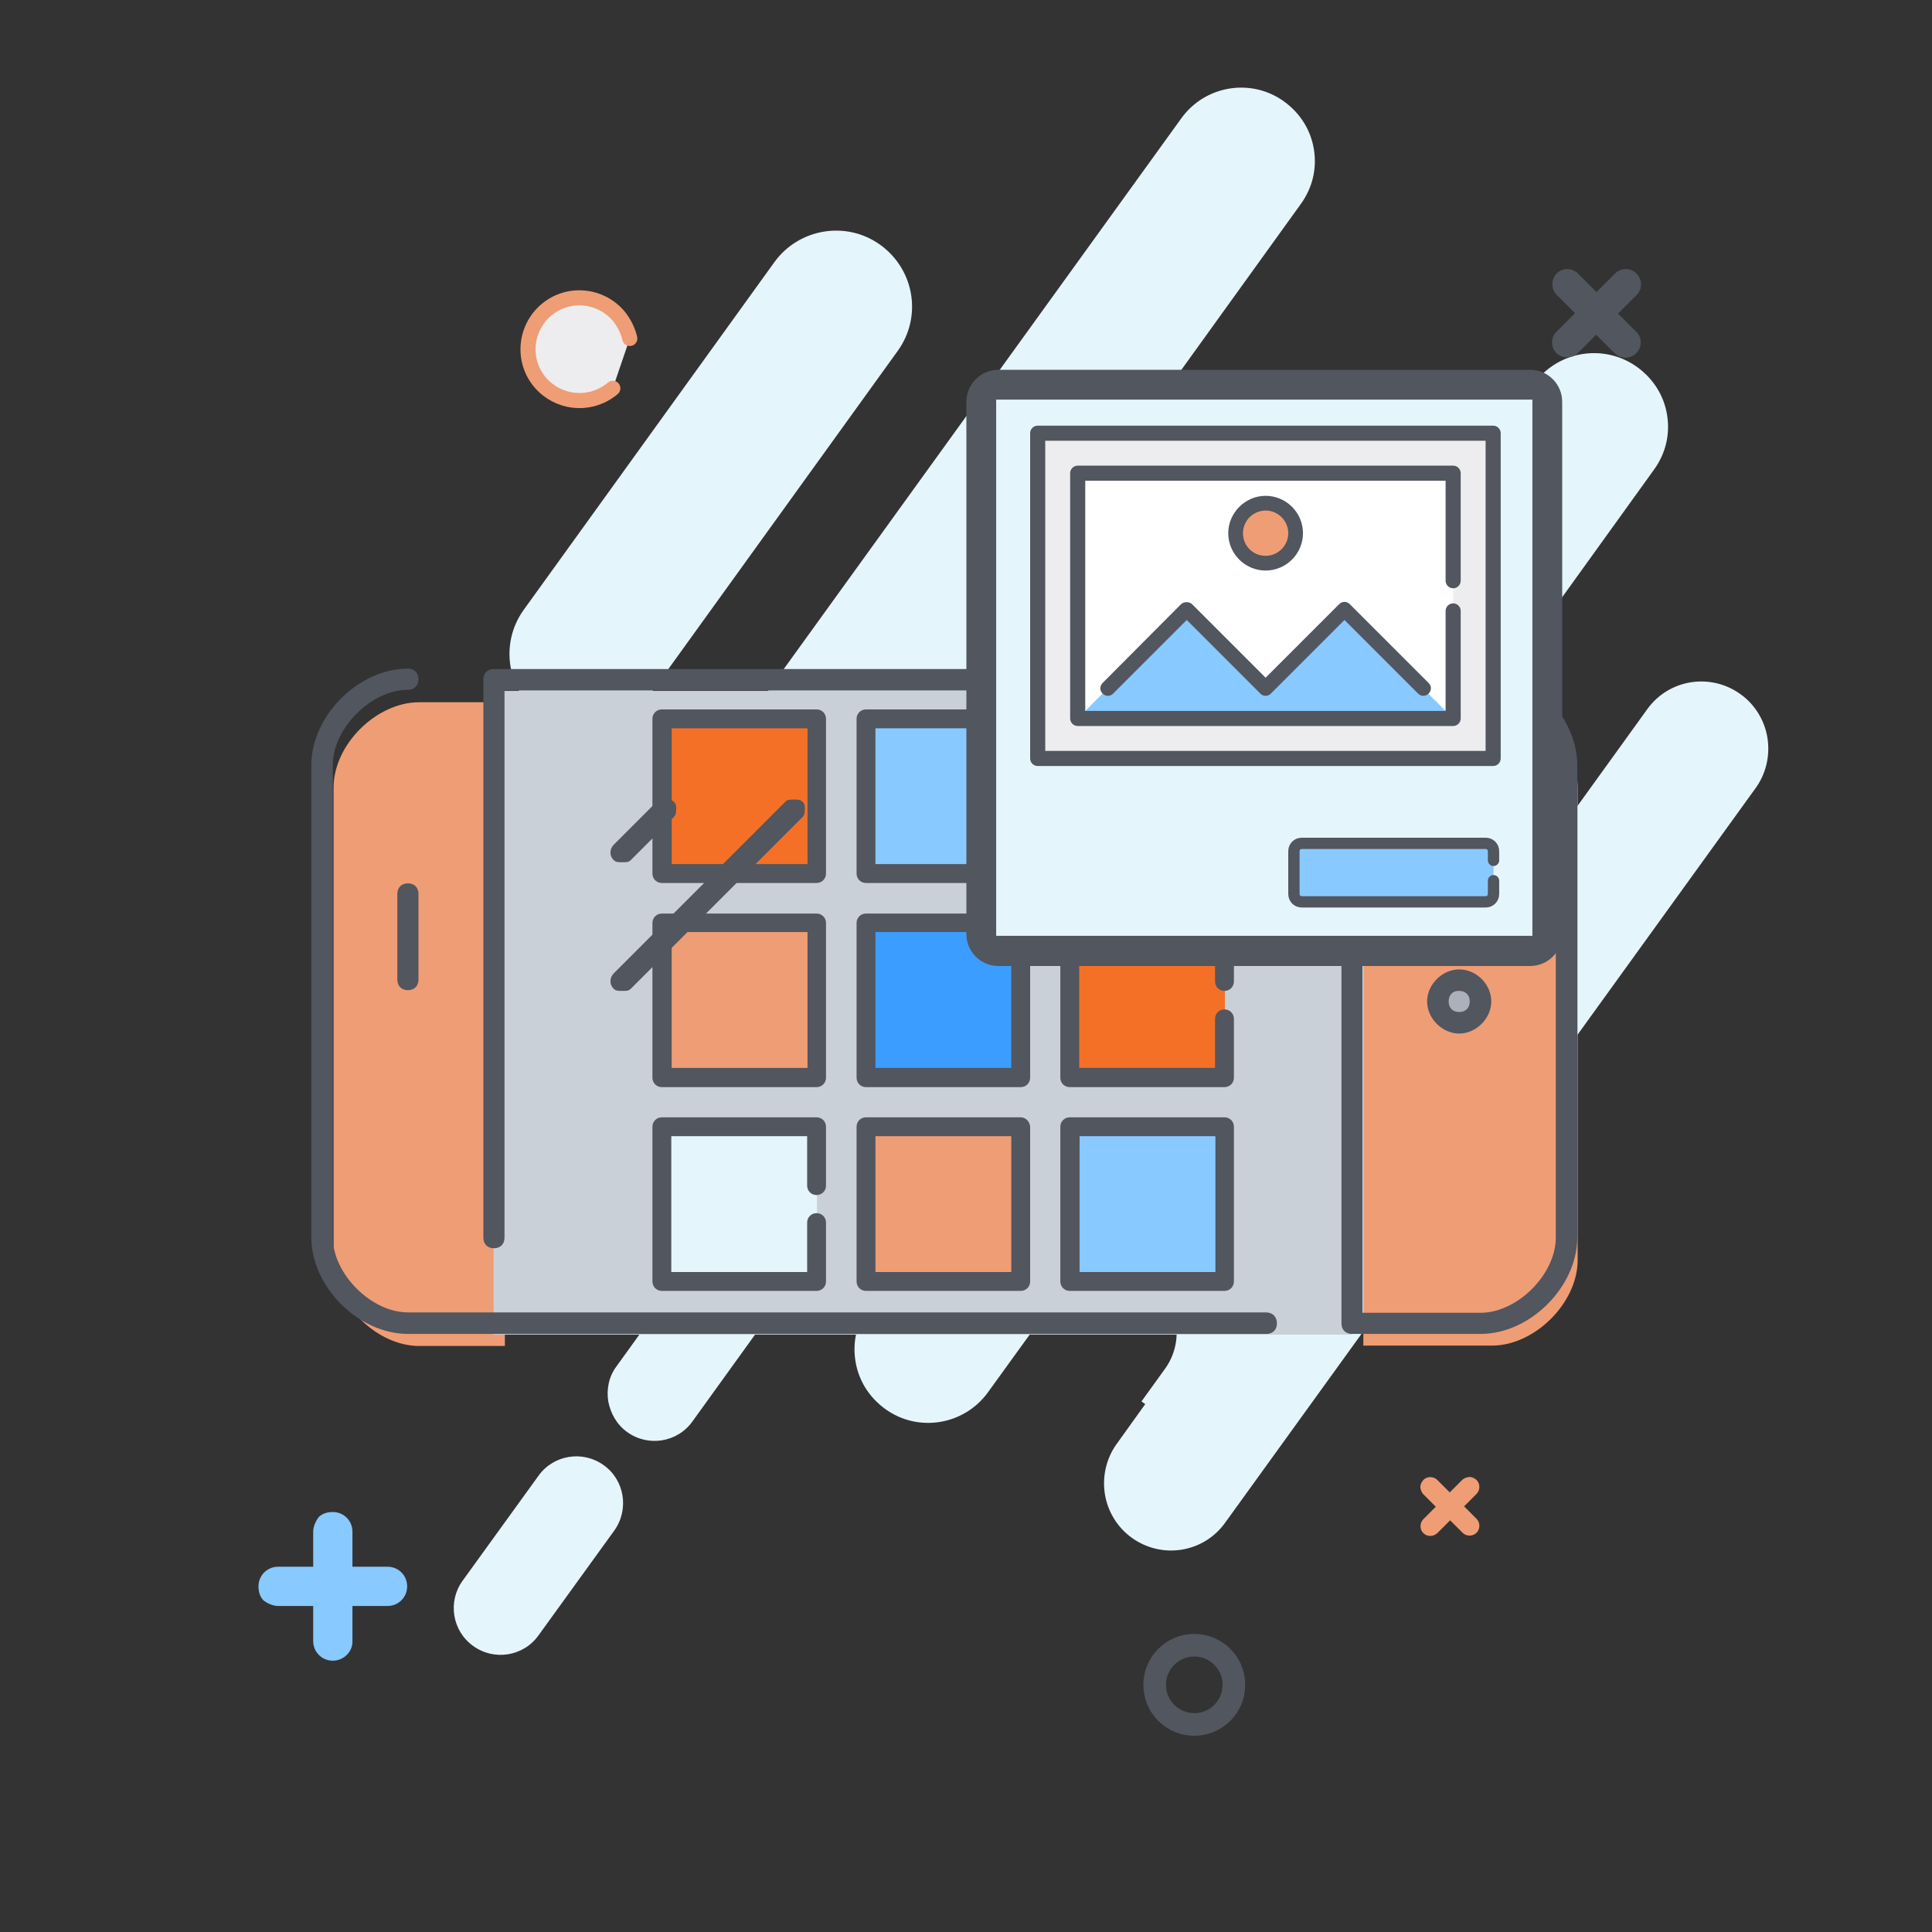 <?xml version="1.0" encoding="utf-8"?>
<!-- Generator: Adobe Illustrator 21.0.2, SVG Export Plug-In . SVG Version: 6.00 Build 0)  -->
<svg version="1.1" xmlns="http://www.w3.org/2000/svg" xmlns:xlink="http://www.w3.org/1999/xlink" x="0px" y="0px"
	 viewBox="0 0 512 512" style="enable-background:new 0 0 512 512;" xml:space="preserve">
<rect x="0" y="0" width="512" height="512" fill="#333333" stroke="none"/>
<style type="text/css">
	.st0{fill:#E5F5FC;}
	.st1{fill:#EF9D75;}
	.st2{fill:#AAB1BA;}
	.st3{fill:#CAD0D8;}
	.st4{fill:#51565F;}
	.st5{fill:#88C9FF;}
	.st6{fill:#3B9DFF;}
	.st7{fill:#F47027;}
	.st8{fill:#EDEDEF;}
	.st9{fill:#FFFFFF;}
	.st10{fill:#88C9FF;stroke:#51565F;stroke-width:3;stroke-linecap:round;stroke-miterlimit:10;}
	.st11{fill:#EDEDEF;stroke:#EF9D75;stroke-width:4;stroke-linecap:round;stroke-miterlimit:10;}
	.st12{fill:none;stroke:#51565F;stroke-width:6;stroke-miterlimit:10;}
</style>
<g id="Capa_2">
	<path class="st0" d="M237.9,93l-66.4,92.1c-6.5,9-19.1,11.1-28.1,4.6l0,0c-9-6.5-11.1-19.1-4.6-28.1l66.4-92.1
		c6.5-9,19.1-11.1,28.1-4.6l0,0C242.4,71.5,244.4,84,237.9,93z"/>
	<path class="st0" d="M162.8,405.6l-20.1,27.8c-4,5.6-11.8,6.8-17.3,2.8l0,0c-5.6-4-6.8-11.8-2.8-17.3l20.1-27.8
		c4-5.6,11.8-6.8,17.3-2.8l0,0C165.5,392.2,166.8,400,162.8,405.6z"/>
	<path class="st0" d="M433.9,97.3c4.4,3.2,7.1,7.7,7.9,12.7c0.8,5-0.3,10.1-3.5,14.5l-50.1,69.6l1,0.7l-14.5,20.1
		c-2.7,3.7-3.6,8.2-2.9,12.3c0.7,4.1,2.9,8.1,6.7,10.8c7.4,5.3,17.8,3.6,23.1-3.7l14.5-20.1l1,0.7l19.4-26.9c5.7-8,16.8-9.8,24.8-4
		c3.9,2.8,6.4,7.1,7.1,11.6c0.7,4.5-0.3,9.3-3.1,13.2L324.7,403.5c-5.7,8-16.8,9.8-24.8,4c-3.9-2.8-6.4-7.1-7.1-11.6
		c-0.7-4.5,0.3-9.3,3.1-13.2l7.6-10.6l-1-0.7l6.2-8.6c2.7-3.7,3.6-8.2,2.9-12.3c-0.7-4.1-2.9-8.1-6.7-10.8
		c-7.4-5.3-17.8-3.6-23.1,3.7l-6.2,8.6l-1-0.7l-12.8,17.7c-6.3,8.7-18.5,10.7-27.2,4.4c-4.4-3.2-7.1-7.7-7.9-12.7
		c-0.8-5,0.3-10.1,3.5-14.5l21.8-30.2l0,0c1.4-2.1,1.9-4.6,1.4-7c-0.4-2.5-1.8-5-4-6.5c-4.3-3.1-10.3-2.3-13.7,1.8l0,0l-52.2,72.4
		c-4,5.6-11.8,6.8-17.3,2.8c-2.8-2-4.4-5-5-8.1c-0.5-3.1,0.1-6.5,2.1-9.2l48.1-66.7c2.7-3.7,3.6-8.2,2.9-12.3
		c-0.7-4.1-2.9-8.1-6.7-10.8c-7.4-5.3-17.8-3.6-23.1,3.7l-16.3,22.5c-6.3,8.7-18.5,10.7-27.2,4.4c-4.4-3.2-7.1-7.7-7.9-12.7
		c-0.8-5,0.3-10.1,3.5-14.5L313.1,31.3c6.3-8.7,18.5-10.7,27.2-4.4c4.4,3.2,7.1,7.7,7.9,12.7s-0.3,10.1-3.5,14.5l-51.5,71.5l0.3,0.2
		c-1.3,3-1.6,6.1-1.1,9.2c0.7,4.1,2.9,8.1,6.7,10.8c6.4,4.6,15.1,4,20.8-1.1l0.3,0.2l10.7-14.9c4-5.6,11.8-6.8,17.3-2.8
		c2.8,2,4.4,5,5,8.1c0.5,3.1-0.1,6.5-2.1,9.2L332.6,170l0.1,0.1c-0.9,1.8-1.2,3.9-0.9,5.9c0.4,2.5,1.8,5,4,6.5
		c4,2.9,9.5,2.4,12.9-0.9l0.1,0.1l57.8-80.1C413,92.9,425.2,91,433.9,97.3z"/>
</g>
<g id="Capa_1">
	<g transform="translate(15 1)">
		<path class="st1" d="M96.1,185.1h22.7v170.6H96.1c-11.4,0-22.7-11.4-22.7-22.7V207.9C73.3,196.4,84.7,185.1,96.1,185.1z
			 M346.3,185.1h34.1c11.4,0,22.7,11.4,22.7,22.7v125.1c0,11.4-11.4,22.7-22.7,22.7h-34.1V185.1z"/>
		<g>
			<path class="st2" d="M366,267.4c0-2.8,2.8-5.7,5.7-5.7c2.8,0,5.7,2.8,5.7,5.7c0,2.8-2.8,5.7-5.7,5.7
				C368.9,273.1,366,270.2,366,267.4L366,267.4z"/>
			<polygon class="st3" points="343.3,352.7 343.3,182.1 115.8,182.1 115.8,352.7 			"/>
		</g>
	</g>
	<path class="st4" d="M392.5,177.3H130.9c-1.7,0-2.8,1.1-2.8,2.8V328c0,1.7,1.1,2.8,2.8,2.8c1.7,0,2.8-1.1,2.8-2.8V183h258.7
		c9.7,0,19.9,10.2,19.9,19.9V328c0,9.7-10.2,19.9-19.9,19.9h-31.3v-145c0-1.7-1.1-2.8-2.8-2.8s-2.8,1.1-2.8,2.8v147.8
		c0,1.7,1.1,2.8,2.8,2.8h34.1c13.1,0,25.6-12.5,25.6-25.6V202.8C418,189.7,405.5,177.2,392.5,177.3z M386.7,256.9
		c-4.5,0-8.5,4-8.5,8.5s4,8.5,8.5,8.5s8.5-4,8.5-8.5C395.2,260.8,391.2,256.9,386.7,256.9z M386.7,268.2c-1.7,0-2.8-1.1-2.8-2.8
		c0-1.7,1.1-2.9,2.8-2.8c1.7,0,2.8,1.1,2.8,2.8C389.5,267.1,388.4,268.2,386.7,268.2z M335.5,347.8H108.1
		c-9.7,0-19.9-10.2-19.9-19.9V202.7c0-9.7,10.2-19.9,19.9-19.9c1.7,0,2.8-1.1,2.8-2.8s-1.1-2.8-2.8-2.8c-13.1,0-25.6,12.5-25.6,25.6
		v125.1c0,13.1,12.5,25.6,25.6,25.6h227.5c1.7,0,2.8-1.1,2.8-2.8C338.4,348.9,337.2,347.8,335.5,347.8z M108.1,234.1
		c-1.7,0-2.8,1.1-2.8,2.8v22.7c0,1.7,1.1,2.8,2.8,2.8c1.7,0,2.8-1.1,2.8-2.8v-22.7C110.9,235.2,109.8,234.1,108.1,234.1z"/>
	<rect x="229.5" y="190.5" class="st5" width="41" height="41"/>
	<rect x="229.5" y="244.5" class="st6" width="41" height="41"/>
	<rect x="175.5" y="190.5" class="st7" width="41" height="41"/>
	<rect x="175.5" y="244.5" class="st1" width="41" height="41"/>
	<rect x="175.5" y="298.6" class="st0" width="41" height="41"/>
	<rect x="229.5" y="298.6" class="st1" width="41" height="41"/>
	<rect x="283.6" y="298.6" class="st5" width="41" height="41"/>
	<rect x="283.6" y="244.5" class="st7" width="41" height="41"/>
	<rect x="283.6" y="190.5" class="st0" width="41" height="41"/>
	<g>
		<path class="st4" d="M270.5,188h-41c-1.4,0-2.5,1.1-2.5,2.5v41c0,1.4,1.1,2.5,2.5,2.5h41c1.4,0,2.5-1.1,2.5-2.5v-41
			C272.9,189.1,271.8,188,270.5,188z M268,229h-36v-36h36V229z"/>
		<path class="st4" d="M270.5,242.1h-41c-1.4,0-2.5,1.1-2.5,2.5v41c0,1.4,1.1,2.5,2.5,2.5h41c1.4,0,2.5-1.1,2.5-2.5v-41
			C272.9,243.2,271.8,242.1,270.5,242.1z M268,283h-36v-36h36V283z"/>
		<path class="st4" d="M216.4,188h-41c-1.4,0-2.5,1.1-2.5,2.5v41c0,1.4,1.1,2.5,2.5,2.5h41c1.4,0,2.5-1.1,2.5-2.5v-41
			C218.9,189.1,217.8,188,216.4,188z M214,229h-36v-36h36V229z"/>
		<path class="st4" d="M216.4,242.1h-41c-1.4,0-2.5,1.1-2.5,2.5v41c0,1.4,1.1,2.5,2.5,2.5h41c1.4,0,2.5-1.1,2.5-2.5v-41
			C218.9,243.2,217.8,242.1,216.4,242.1z M214,283h-36v-36h36V283z"/>
		<path class="st4" d="M216.4,296.1h-41c-1.4,0-2.5,1.1-2.5,2.5v41c0,1.4,1.1,2.5,2.5,2.5h41c1.4,0,2.5-1.1,2.5-2.5V324
			c0-1.4-1.1-2.5-2.5-2.5c-1.4,0-2.5,1.1-2.5,2.5v13.1h-36v-36h36v13.1c0,1.4,1.1,2.5,2.5,2.5c1.4,0,2.5-1.1,2.5-2.5v-15.6
			C218.9,297.2,217.8,296.1,216.4,296.1z"/>
		<path class="st4" d="M270.5,296.1h-41c-1.4,0-2.5,1.1-2.5,2.5v41c0,1.4,1.1,2.5,2.5,2.5h41c1.4,0,2.5-1.1,2.5-2.5v-41
			C272.9,297.2,271.8,296.1,270.5,296.1z M268,337.1h-36v-36h36V337.1z"/>
		<path class="st4" d="M324.5,296.1h-41c-1.4,0-2.5,1.1-2.5,2.5v41c0,1.4,1.1,2.5,2.5,2.5h41c1.4,0,2.5-1.1,2.5-2.5v-41
			C327,297.2,325.9,296.1,324.5,296.1z M322.1,337.1h-36v-36h36V337.1L322.1,337.1z"/>
		<path class="st4" d="M324.5,242.1h-41c-1.4,0-2.5,1.1-2.5,2.5v41c0,1.4,1.1,2.5,2.5,2.5h41c1.4,0,2.5-1.1,2.5-2.5v-15.6
			c0-1.4-1.1-2.5-2.5-2.5c-1.4,0-2.5,1.1-2.5,2.5V283h-36v-36h36v13.1c0,1.4,1.1,2.5,2.5,2.5c1.4,0,2.5-1.1,2.5-2.5v-15.6
			C327,243.2,325.9,242.1,324.5,242.1z"/>
		<path class="st4" d="M414,106.5v141c0,4.7-3.8,8.5-8.5,8.5H264.6c-4.7,0-8.5-3.8-8.5-8.5v-141c0-4.7,3.8-8.5,8.5-8.5h140.9
			C410.2,98,414,101.8,414,106.5z"/>
		<path class="st0" d="M406.1,248H264V105.9h142.1L406.1,248L406.1,248z"/>
	</g>
	<path class="st4" d="M213.3,214.2c0,0.6,0,1.7-0.6,2.3L167.2,262c-0.6,0.6-1.1,0.6-2.3,0.6c-1.1,0-1.7,0-2.3-0.6
		c-1.1-1.1-1.1-2.8,0-4l45.5-45.5c0.6-0.6,1.1-0.6,2.3-0.6c1.1,0,1.7,0,2.3,0.6C213.3,213.1,213.3,213.6,213.3,214.2z"/>
	<path class="st4" d="M179.2,214.2c0,0.6,0,1.7-0.6,2.3l-11.4,11.4c-0.6,0.6-1.1,0.6-2.3,0.6c-1.1,0-1.7,0-2.3-0.6
		c-1.1-1.1-1.1-2.8,0-4l11.4-11.4c0.6-0.6,1.1-0.6,2.3-0.6c1.1,0,1.7,0,2.3,0.6C179.2,213.1,179.2,213.6,179.2,214.2z"/>
	<rect x="275" y="114.8" class="st8" width="120.7" height="86.2"/>
	<rect x="285.6" y="125.4" class="st9" width="99.5" height="65"/>
	<polygon class="st5" points="356.2,161.6 335.3,182.4 314.4,161.6 285.6,190.4 385.1,190.4 	"/>
	<circle class="st1" cx="335.3" cy="140.8" r="8"/>
	<g>
		<path class="st4" d="M395.7,112.8H275c-1.1,0-2,0.9-2,2V201c0,1.1,0.9,2,2,2h120.7c1.1,0,2-0.9,2-2v-86.2
			C397.7,113.7,396.8,112.8,395.7,112.8z M393.7,199H277v-82.2h116.7V199z"/>
		<path class="st4" d="M345.3,141.3c0-5.5-4.5-9.9-9.9-9.9s-9.9,4.5-9.9,9.9c0,5.5,4.5,9.9,9.9,9.9S345.3,146.8,345.3,141.3z
			 M329.4,141.3c0-3.3,2.7-6,6-6s6,2.7,6,6c0,3.3-2.7,6-6,6C332,147.3,329.4,144.6,329.4,141.3z"/>
		<path class="st4" d="M313,160.1L292.2,181c-0.8,0.8-0.8,2,0,2.8c0.8,0.8,2,0.8,2.8,0l19.5-19.5l19.5,19.5c0.8,0.8,2,0.8,2.8,0
			l19.5-19.5l19.5,19.5c0.4,0.4,0.9,0.6,1.4,0.6c0.5,0,1-0.2,1.4-0.6c0.8-0.8,0.8-2,0-2.8l-20.9-20.9c-0.8-0.8-2-0.8-2.8,0
			l-19.5,19.5l-19.5-19.5C315.1,159.4,313.8,159.4,313,160.1z"/>
		<path class="st4" d="M285.6,192.4h99.5c1.1,0,2-0.9,2-2v-28.5c0-1.1-0.9-2-2-2c-1.1,0-2,0.9-2,2v26.5h-95.5v-61h95.5v26.5
			c0,1.1,0.9,2,2,2c1.1,0,2-0.9,2-2v-28.5c0-1.1-0.9-2-2-2h-99.5c-1.1,0-2,0.9-2,2v65C283.6,191.5,284.5,192.4,285.6,192.4z"/>
	</g>
	<path class="st10" d="M395.8,233.4v3.5c0,1.2-0.9,2.1-2.1,2.1h-48.7c-1.2,0-2.1-0.9-2.1-2.1v-11.3c0-1.2,0.9-2.1,2.1-2.1h48.7
		c1.2,0,2.1,0.9,2.1,2.1v2.4"/>
	<path class="st4" d="M433.6,93.6c-1.6,1.6-4.1,1.6-5.7,0l-4.9-4.9l-4.9,4.9c-0.8,0.8-1.8,1.1-2.8,1.1c-1,0-2.1-0.4-2.8-1.1
		c-1.6-1.6-1.6-4.1,0-5.7l4.9-4.9l-4.9-4.9c-0.8-0.8-1.1-1.8-1.1-2.8c0-1,0.4-2.1,1.1-2.8c1.6-1.6,4.1-1.6,5.7,0l4.9,4.9l4.9-4.9
		c1.6-1.6,4.1-1.6,5.7,0c1.6,1.6,1.6,4.1,0,5.7l-4.9,4.9l4.9,4.9C435.2,89.5,435.2,92.1,433.6,93.6z"/>
	<path class="st11" d="M162.4,102.9c-0.3,0.3-0.6,0.5-0.9,0.7c-5.7,4.1-13.6,3.2-18.3-2.2c-4.9-5.7-4.2-14.3,1.5-19.2
		c5.7-4.9,14.3-4.2,19.2,1.5c1.5,1.8,2.5,3.9,3,6"/>
	<path class="st5" d="M88.2,440.1c-2.9,0-5.2-2.3-5.2-5.2l0-9.3l-9.3,0c-1.4,0-2.8-0.7-3.8-1.4c-1-1-1.4-2.3-1.4-3.8
		c0-2.9,2.3-5.2,5.2-5.2H83l0-9.3c0-1.4,0.7-2.8,1.4-3.8c1-1,2.3-1.4,3.8-1.4c2.9,0,5.2,2.3,5.2,5.2l0,9.3l9.3,0
		c2.9,0,5.2,2.3,5.2,5.2s-2.3,5.2-5.2,5.2h-9.3l0,9.3C93.5,437.7,91.1,440.1,88.2,440.1z"/>
	<path class="st1" d="M377.2,406.3c-1-1-1-2.7,0-3.7l3.3-3.3l-3.3-3.3c-0.5-0.5-0.7-1.2-0.8-1.9c0-0.7,0.3-1.3,0.8-1.9
		c1-1,2.7-1,3.7,0l3.3,3.3l3.3-3.3c0.5-0.5,1.2-0.7,1.9-0.8c0.7,0,1.3,0.3,1.9,0.8c1,1,1,2.7,0,3.7l-3.3,3.3l3.3,3.3
		c1,1,1,2.7,0,3.7s-2.7,1-3.7,0l-3.3-3.3l-3.3,3.3C379.9,407.3,378.2,407.3,377.2,406.3z"/>
</g>
<g id="Capa_3">
	<circle class="st12" cx="316.5" cy="446.5" r="10.5"/>
</g>
</svg>
